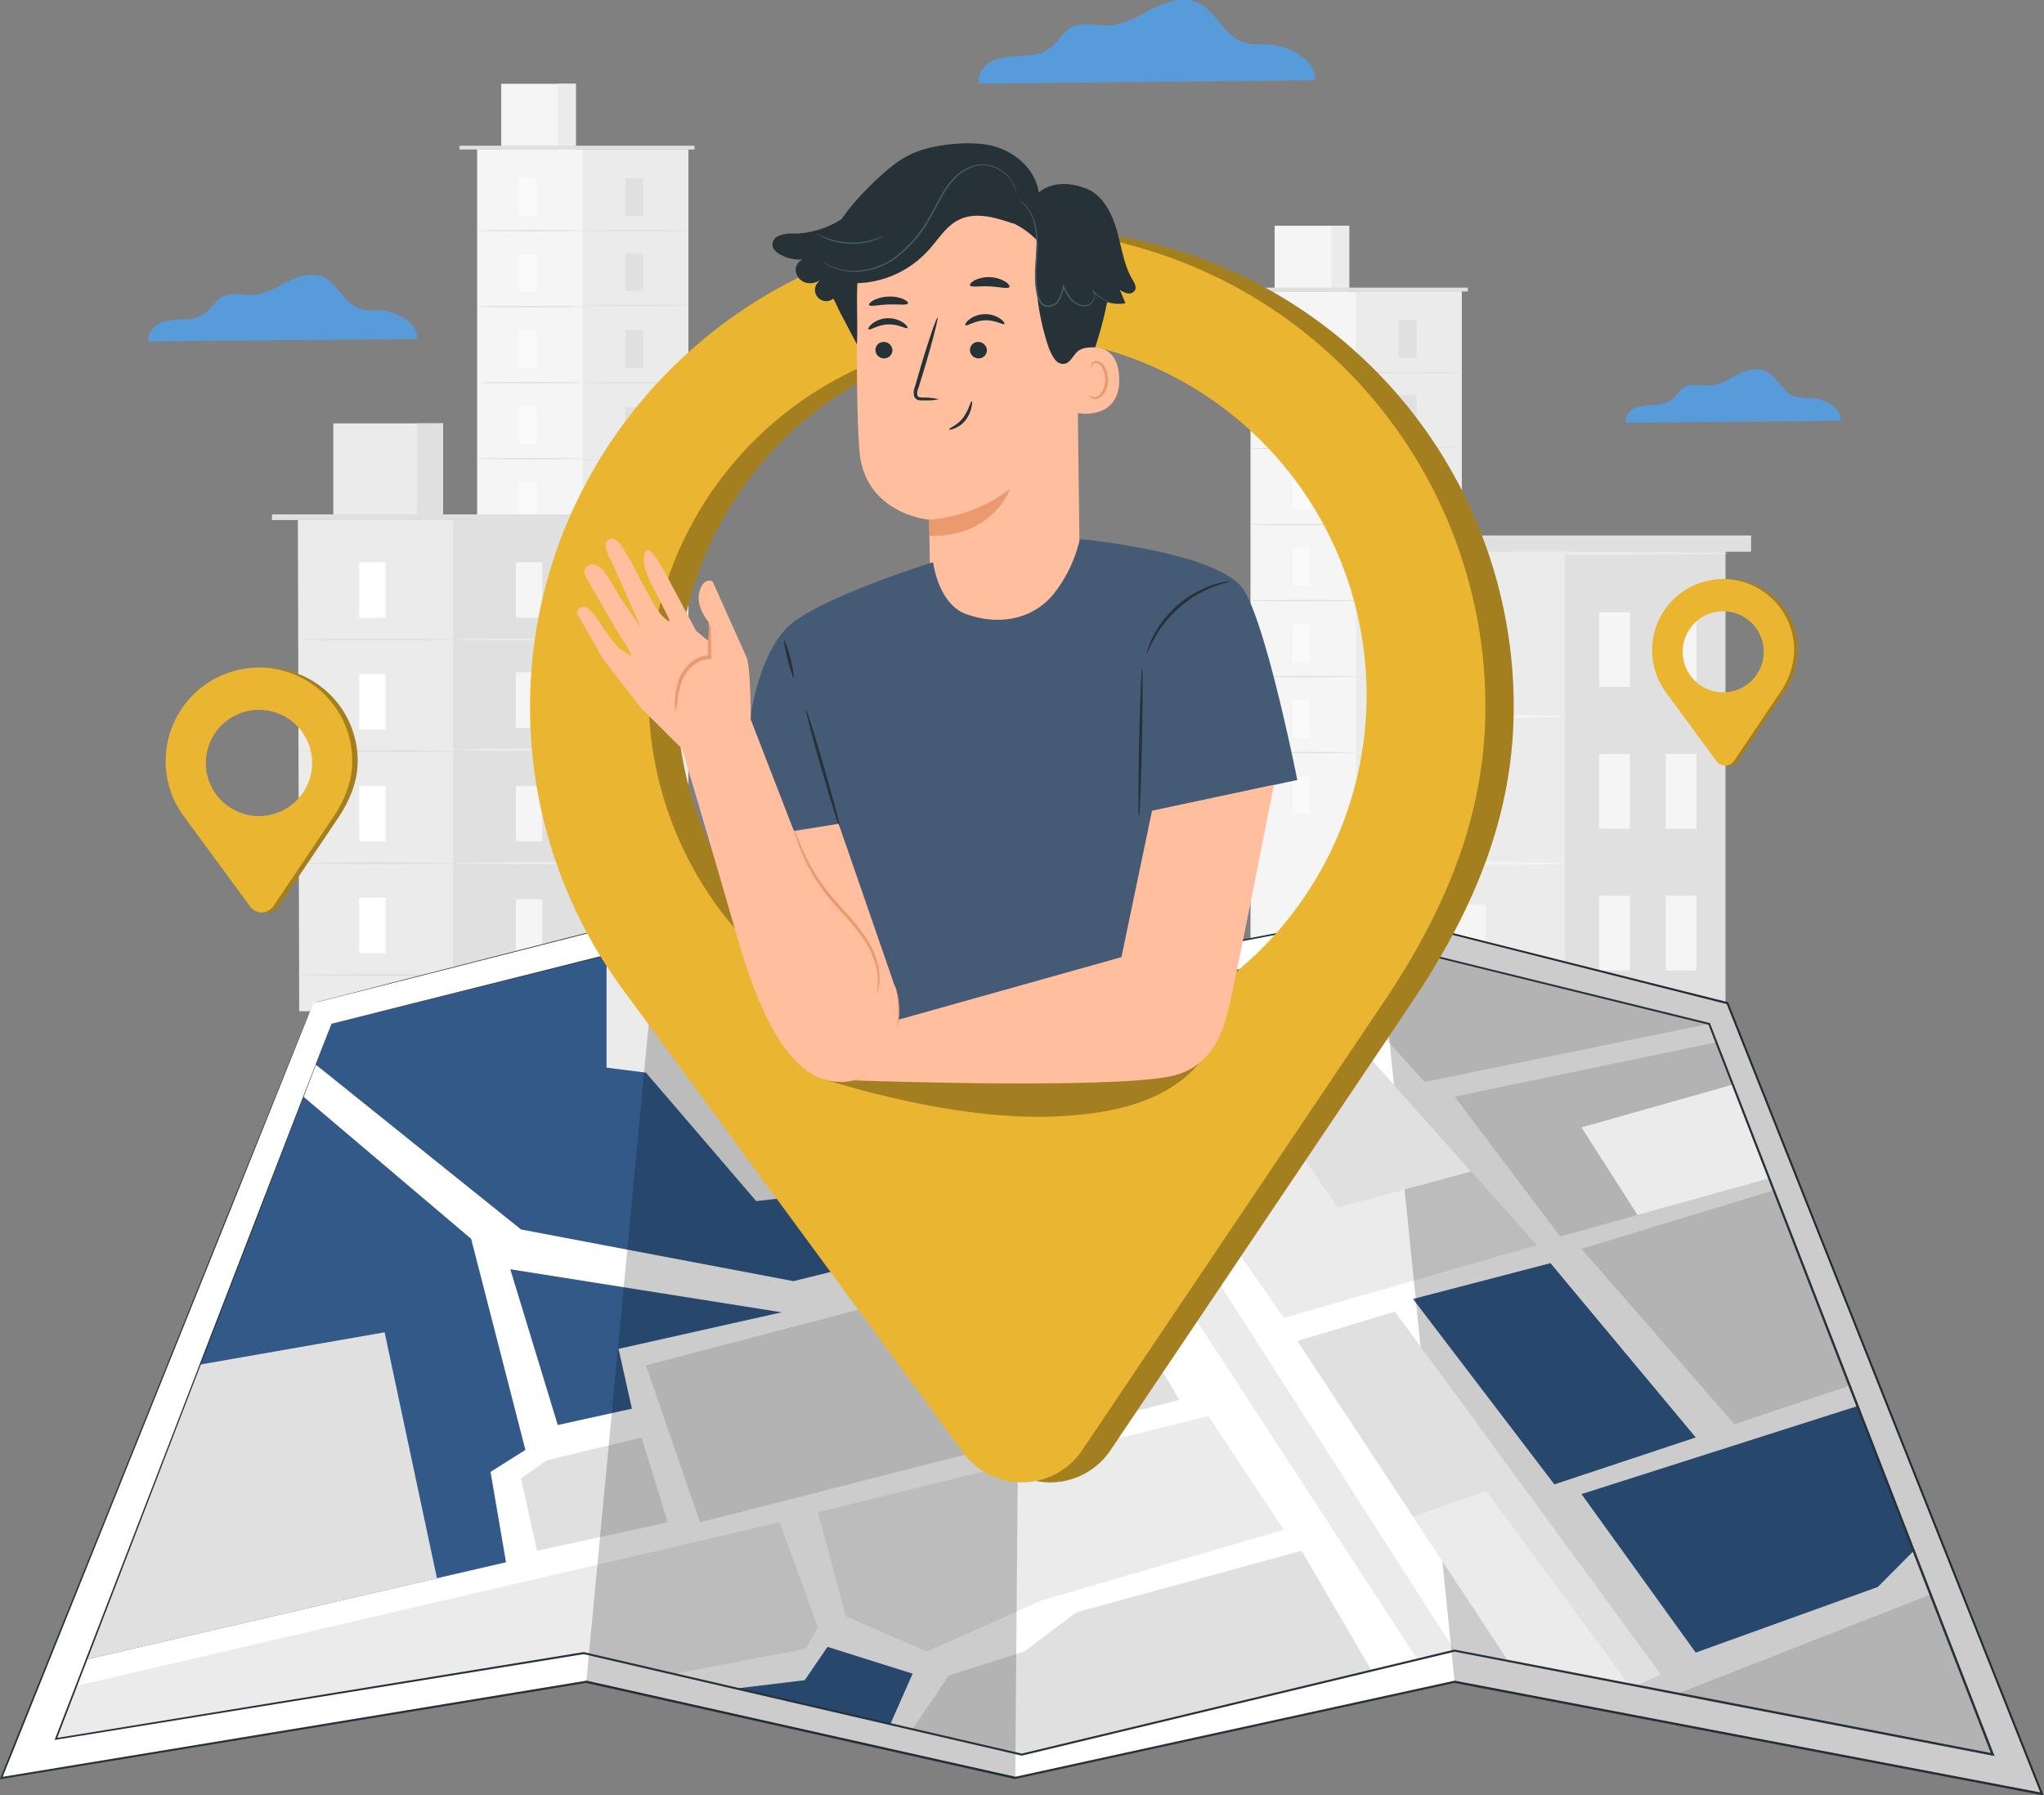 <svg xmlns="http://www.w3.org/2000/svg" viewBox="0 0 467.93 410.91"><rect x="0" y="0" width="467.93" height="410.91" fill="#808080" stroke="none"/><defs><style>.cls-1{fill:#f5f5f5;}.cls-2{fill:#ebebeb;}.cls-3{fill:#e0e0e0;}.cls-4{fill:#fafafa;}.cls-5{fill:#fff;}.cls-6{fill:#589bda;}.cls-7{fill:#e8b52d;}.cls-8{opacity:0.3;}.cls-9{fill:#eab531;}.cls-10{fill:#263238;}.cls-11{fill:#325988;}.cls-12{opacity:0.2;}.cls-13{fill:#ffbe9d;}.cls-14{fill:#eb996e;}.cls-15{fill:#455a64;}.cls-16{fill:#455b75;}</style></defs><g id="Background_Complete" data-name="Background Complete"><rect class="cls-1" x="109.23" y="34.22" width="48.34" height="153.21"/><rect class="cls-2" x="133.4" y="34.22" width="24.17" height="152.79"/><rect class="cls-1" x="114.75" y="19.18" width="17.07" height="15.04"/><rect class="cls-2" x="127.75" y="19.18" width="4.07" height="15.04"/><polyline class="cls-3" points="105.2 34.22 105.2 33.35 158.99 33.35 158.99 34.22"/><rect class="cls-4" x="118.77" y="40.78" width="4.09" height="8.63"/><path class="cls-3" d="M151.19,101.42c0,.09-5.41.17-12.09.17s-12.08-.08-12.08-.17,5.41-.16,12.08-.16S151.19,101.33,151.19,101.42Z" transform="translate(-17.79 -48.62)"/><rect class="cls-3" x="143.15" y="40.78" width="4.09" height="8.63"/><path class="cls-3" d="M175.57,101.42c0,.09-5.41.17-12.08.17s-12.09-.08-12.09-.17,5.41-.16,12.09-.16S175.57,101.33,175.57,101.42Z" transform="translate(-17.79 -48.62)"/><rect class="cls-3" x="143.15" y="57.92" width="4.09" height="8.63"/><path class="cls-3" d="M175.57,118.55c0,.09-5.41.17-12.08.17s-12.09-.08-12.09-.17,5.41-.16,12.09-.16S175.57,118.46,175.57,118.55Z" transform="translate(-17.79 -48.62)"/><rect class="cls-3" x="143.15" y="75.56" width="4.09" height="8.63"/><path class="cls-3" d="M175.57,136.2c0,.09-5.41.16-12.08.16s-12.09-.07-12.09-.16,5.41-.16,12.09-.16S175.57,136.11,175.57,136.2Z" transform="translate(-17.79 -48.62)"/><rect class="cls-3" x="143.15" y="93.21" width="4.09" height="8.63"/><path class="cls-3" d="M175.57,153.85c0,.09-5.41.16-12.08.16s-12.09-.07-12.09-.16,5.41-.17,12.09-.17S175.57,153.76,175.57,153.85Z" transform="translate(-17.79 -48.62)"/><rect class="cls-3" x="143.15" y="110.35" width="4.09" height="8.63"/><path class="cls-3" d="M175.57,171c0,.09-5.41.17-12.08.17s-12.09-.08-12.09-.17,5.41-.16,12.09-.16S175.57,170.9,175.57,171Z" transform="translate(-17.79 -48.62)"/><rect class="cls-3" x="143.15" y="127.57" width="4.09" height="8.63"/><rect class="cls-3" x="143.15" y="145" width="4.09" height="8.63"/><path class="cls-3" d="M175.57,188.2c0,.09-5.41.17-12.08.17s-12.09-.08-12.09-.17,5.41-.16,12.09-.16S175.57,188.11,175.57,188.2Z" transform="translate(-17.79 -48.62)"/><rect class="cls-4" x="118.77" y="58.18" width="4.09" height="8.63"/><path class="cls-3" d="M151.19,118.81c0,.09-5.41.17-12.09.17S127,118.9,127,118.81s5.41-.16,12.08-.16S151.19,118.72,151.19,118.81Z" transform="translate(-17.79 -48.62)"/><rect class="cls-4" x="118.77" y="75.57" width="4.09" height="8.63"/><path class="cls-3" d="M151.19,136.21c0,.09-5.41.16-12.09.16S127,136.3,127,136.21s5.41-.17,12.08-.17S151.19,136.12,151.19,136.21Z" transform="translate(-17.79 -48.62)"/><rect class="cls-4" x="118.77" y="92.96" width="4.09" height="8.63"/><path class="cls-3" d="M151.19,153.6c0,.09-5.41.16-12.09.16S127,153.69,127,153.6s5.41-.17,12.08-.17S151.19,153.51,151.19,153.6Z" transform="translate(-17.79 -48.62)"/><rect class="cls-4" x="118.77" y="110.35" width="4.09" height="8.63"/><path class="cls-3" d="M151.19,171c0,.09-5.41.17-12.09.17S127,171.08,127,171s5.41-.16,12.08-.16S151.19,170.9,151.19,171Z" transform="translate(-17.79 -48.62)"/><rect class="cls-4" x="118.77" y="127.75" width="4.09" height="8.63"/><path class="cls-3" d="M151.19,188.38c0,.09-5.41.17-12.09.17s-12.08-.08-12.08-.17,5.41-.16,12.08-.16S151.19,188.29,151.19,188.38Z" transform="translate(-17.79 -48.62)"/><rect class="cls-4" x="118.77" y="145.14" width="4.09" height="8.63"/><rect class="cls-1" x="286.28" y="66.71" width="48.34" height="153.21"/><rect class="cls-2" x="310.45" y="66.71" width="24.17" height="152.79"/><rect class="cls-1" x="291.8" y="51.67" width="17.07" height="15.04"/><rect class="cls-2" x="304.8" y="51.67" width="4.07" height="15.04"/><polyline class="cls-3" points="282.25 66.71 282.25 65.83 336.04 65.83 336.04 66.71"/><rect class="cls-4" x="295.82" y="73.27" width="4.09" height="8.63"/><path class="cls-3" d="M328.24,133.91c0,.09-5.41.16-12.09.16s-12.09-.07-12.09-.16,5.42-.17,12.09-.17S328.24,133.82,328.24,133.91Z" transform="translate(-17.79 -48.62)"/><rect class="cls-3" x="320.2" y="73.27" width="4.09" height="8.63"/><path class="cls-3" d="M352.62,133.91c0,.09-5.41.16-12.09.16s-12.08-.07-12.08-.16,5.41-.17,12.08-.17S352.62,133.82,352.62,133.91Z" transform="translate(-17.79 -48.62)"/><rect class="cls-3" x="320.2" y="90.4" width="4.09" height="8.63"/><path class="cls-3" d="M352.62,151c0,.09-5.41.16-12.09.16s-12.08-.07-12.08-.16,5.41-.17,12.08-.17S352.62,151,352.62,151Z" transform="translate(-17.79 -48.62)"/><rect class="cls-3" x="320.2" y="108.05" width="4.09" height="8.63"/><path class="cls-3" d="M352.62,168.69c0,.09-5.41.16-12.09.16s-12.08-.07-12.08-.16,5.41-.17,12.08-.17S352.62,168.6,352.62,168.69Z" transform="translate(-17.79 -48.62)"/><rect class="cls-3" x="320.2" y="125.7" width="4.09" height="8.63"/><path class="cls-3" d="M352.62,186.33c0,.1-5.41.17-12.09.17s-12.08-.07-12.08-.17,5.41-.16,12.08-.16S352.62,186.24,352.62,186.33Z" transform="translate(-17.79 -48.62)"/><rect class="cls-3" x="320.2" y="142.84" width="4.09" height="8.63"/><path class="cls-3" d="M352.62,203.48c0,.09-5.41.16-12.09.16s-12.08-.07-12.08-.16,5.41-.17,12.08-.17S352.62,203.39,352.62,203.48Z" transform="translate(-17.79 -48.62)"/><rect class="cls-3" x="320.2" y="160.05" width="4.09" height="8.63"/><rect class="cls-3" x="320.2" y="177.49" width="4.09" height="8.63"/><path class="cls-3" d="M352.62,220.69c0,.09-5.41.16-12.09.16s-12.08-.07-12.08-.16,5.41-.16,12.08-.16S352.62,220.6,352.62,220.69Z" transform="translate(-17.79 -48.62)"/><rect class="cls-4" x="295.82" y="90.66" width="4.09" height="8.63"/><path class="cls-3" d="M328.24,151.3c0,.09-5.41.16-12.09.16s-12.09-.07-12.09-.16,5.42-.16,12.09-.16S328.24,151.21,328.24,151.3Z" transform="translate(-17.79 -48.62)"/><rect class="cls-4" x="295.82" y="108.06" width="4.09" height="8.63"/><path class="cls-3" d="M328.24,168.69c0,.09-5.41.17-12.09.17s-12.09-.08-12.09-.17,5.42-.16,12.09-.16S328.24,168.6,328.24,168.69Z" transform="translate(-17.79 -48.62)"/><rect class="cls-4" x="295.82" y="125.45" width="4.09" height="8.63"/><path class="cls-3" d="M328.24,186.08c0,.1-5.41.17-12.09.17s-12.09-.07-12.09-.17,5.42-.16,12.09-.16S328.24,186,328.24,186.08Z" transform="translate(-17.79 -48.62)"/><rect class="cls-4" x="295.82" y="142.84" width="4.09" height="8.63"/><path class="cls-3" d="M328.24,203.48c0,.09-5.41.16-12.09.16s-12.09-.07-12.09-.16,5.42-.17,12.09-.17S328.24,203.39,328.24,203.48Z" transform="translate(-17.79 -48.62)"/><rect class="cls-4" x="295.82" y="160.23" width="4.09" height="8.63"/><path class="cls-3" d="M328.24,220.87c0,.09-5.41.16-12.09.16s-12.09-.07-12.09-.16,5.42-.16,12.09-.16S328.24,220.78,328.24,220.87Z" transform="translate(-17.79 -48.62)"/><rect class="cls-4" x="295.82" y="177.63" width="4.09" height="8.63"/><rect class="cls-2" x="316.7" y="126.16" width="78.28" height="103.24"/><rect class="cls-3" x="358.28" y="126.16" width="36.7" height="103.24"/><rect class="cls-1" x="333.11" y="140.13" width="7.04" height="17.1"/><rect class="cls-1" x="333.11" y="207.06" width="7.04" height="17.1"/><path class="cls-1" d="M376.06,212.57c0,.19-9.3.34-20.78.34s-20.79-.15-20.79-.34,9.3-.35,20.79-.35S376.06,212.37,376.06,212.57Z" transform="translate(-17.79 -48.62)"/><rect class="cls-1" x="333.11" y="173.85" width="7.04" height="17.1"/><path class="cls-1" d="M376.06,246.28c0,.19-9.3.35-20.78.35s-20.79-.16-20.79-.35,9.3-.35,20.79-.35S376.06,246.09,376.06,246.28Z" transform="translate(-17.79 -48.62)"/><rect class="cls-1" x="366.07" y="140.13" width="7.04" height="17.1"/><rect class="cls-1" x="381.34" y="140.13" width="7.04" height="17.1"/><rect class="cls-1" x="366.07" y="172.58" width="7.04" height="17.1"/><rect class="cls-1" x="381.34" y="172.58" width="7.04" height="17.1"/><rect class="cls-1" x="366.07" y="205.03" width="7.04" height="17.1"/><rect class="cls-1" x="381.34" y="205.03" width="7.04" height="17.1"/><rect class="cls-3" x="310.82" y="122.56" width="90.05" height="3.72"/><path class="cls-2" d="M413.31,175.26c0,.19-17.49.34-39.07.34s-39.08-.15-39.08-.34,17.5-.35,39.08-.35S413.31,175.06,413.31,175.26Z" transform="translate(-17.79 -48.62)"/><polygon class="cls-2" points="139.64 231.46 68.5 231.46 68.19 119.03 139.33 119.03 139.64 231.46"/><rect class="cls-3" x="103.76" y="119.03" width="35.57" height="112.43"/><rect class="cls-2" x="76.31" y="96.9" width="25.12" height="22.13"/><rect class="cls-3" x="95.45" y="96.9" width="5.99" height="22.13"/><rect class="cls-3" x="62.26" y="117.74" width="79.15" height="1.29"/><rect class="cls-5" x="82.23" y="128.69" width="6.02" height="12.7"/><path class="cls-3" d="M121.55,195c0,.13-8,.24-17.79.24S86,195.12,86,195s8-.24,17.78-.24S121.55,194.85,121.55,195Z" transform="translate(-17.79 -48.62)"/><rect class="cls-1" x="118.11" y="128.69" width="6.02" height="12.7"/><path class="cls-2" d="M157.43,195c0,.13-8,.24-17.79.24s-17.78-.11-17.78-.24,8-.24,17.78-.24S157.43,194.85,157.43,195Z" transform="translate(-17.79 -48.62)"/><rect class="cls-1" x="118.11" y="153.89" width="6.02" height="12.7"/><path class="cls-2" d="M157.43,220.2c0,.13-8,.24-17.79.24s-17.78-.11-17.78-.24,8-.25,17.78-.25S157.43,220.06,157.43,220.2Z" transform="translate(-17.79 -48.62)"/><rect class="cls-1" x="118.11" y="179.86" width="6.02" height="12.7"/><path class="cls-2" d="M157.43,246.17c0,.13-8,.24-17.79.24s-17.78-.11-17.78-.24,8-.25,17.78-.25S157.43,246,157.43,246.17Z" transform="translate(-17.79 -48.62)"/><rect class="cls-1" x="118.11" y="205.83" width="6.02" height="12.7"/><path class="cls-2" d="M157.43,272.14c0,.13-8,.24-17.79.24s-17.78-.11-17.78-.24,8-.25,17.78-.25S157.43,272,157.43,272.14Z" transform="translate(-17.79 -48.62)"/><rect class="cls-5" x="82.23" y="154.28" width="6.02" height="12.7"/><path class="cls-3" d="M121.55,220.58c0,.14-8,.24-17.79.24S86,220.72,86,220.58s8-.24,17.78-.24S121.55,220.45,121.55,220.58Z" transform="translate(-17.79 -48.62)"/><rect class="cls-5" x="82.23" y="179.87" width="6.02" height="12.7"/><path class="cls-3" d="M121.55,246.17c0,.14-8,.25-17.79.25S86,246.31,86,246.17s8-.24,17.78-.24S121.55,246,121.55,246.17Z" transform="translate(-17.79 -48.62)"/><rect class="cls-5" x="82.23" y="205.47" width="6.02" height="12.7"/><path class="cls-3" d="M121.55,271.77c0,.13-8,.24-17.79.24S86,271.9,86,271.77s8-.24,17.78-.24S121.55,271.63,121.55,271.77Z" transform="translate(-17.79 -48.62)"/><path class="cls-6" d="M439.16,144.93c.38-2.74-3.48-5-6.38-5.22a16.68,16.68,0,0,1-4.13-.35c-2.83-1-4-4.66-6.73-5.82-2.07-.88-4.45-.1-6.46.91s-4,2.28-6.23,2.42c-2,.13-4.07-.6-5.77.36-1.27.71-1.94,2.17-3.11,3a7.48,7.48,0,0,1-4.06,1.1,11.31,11.31,0,0,0-4.19.68,3.3,3.3,0,0,0-2.1,3.36Z" transform="translate(-17.79 -48.62)"/><path class="cls-6" d="M318.81,67c.59-4.27-5.45-7.79-10-8.16-2.16-.17-4.41.16-6.45-.55-4.44-1.55-6.22-7.29-10.55-9.12-3.24-1.36-7-.15-10.11,1.43s-6.24,3.57-9.75,3.8c-3,.19-6.37-.94-9,.55-2,1.11-3,3.41-4.86,4.76s-4.14,1.6-6.36,1.72-4.53.15-6.56,1.07-3.7,3.08-3.28,5.26Z" transform="translate(-17.79 -48.62)"/><path class="cls-6" d="M113.2,126.2c.47-3.41-4.34-6.22-8-6.51-1.72-.14-3.51.13-5.15-.44-3.54-1.24-5-5.81-8.4-7.27-2.59-1.09-5.56-.12-8.06,1.14s-5,2.85-7.78,3c-2.43.15-5.07-.75-7.2.44-1.59.88-2.42,2.71-3.88,3.79a9.14,9.14,0,0,1-5.07,1.37,14.4,14.4,0,0,0-5.23.86c-1.61.74-2.95,2.45-2.61,4.19Z" transform="translate(-17.79 -48.62)"/></g><g id="Locations"><path class="cls-7" d="M77.83,201.41A21.36,21.36,0,0,0,61,235.23h0l.2.29,0,0,15.13,20.57a3.25,3.25,0,0,0,5.31-.11l13.67-20.33c2.58-3.94,4.36-8.07,4.36-12.93A21.36,21.36,0,0,0,77.83,201.41Zm.51,36.89A16.06,16.06,0,1,1,94.4,222.24,16.06,16.06,0,0,1,78.34,238.3Z" transform="translate(-17.79 -48.62)"/><g class="cls-8"><path d="M77.83,201.41A21.36,21.36,0,0,0,61,235.23h0l.2.29,0,0,15.13,20.57a3.25,3.25,0,0,0,5.31-.11l13.67-20.33c2.58-3.94,4.36-8.07,4.36-12.93A21.36,21.36,0,0,0,77.83,201.41Zm.51,36.89A16.06,16.06,0,1,1,94.4,222.24,16.06,16.06,0,0,1,78.34,238.3Z" transform="translate(-17.79 -48.62)"/></g><path class="cls-9" d="M76.57,201.41a21.43,21.43,0,0,0-20.85,20.83,21.18,21.18,0,0,0,4,13h0l.21.29,0,0,15.12,20.57A3.25,3.25,0,0,0,80.4,256l13.67-20.33c2.59-3.94,4.36-8.07,4.36-12.93A21.36,21.36,0,0,0,76.57,201.41Zm.5,34a12.16,12.16,0,1,1,12.17-12.16A12.16,12.16,0,0,1,77.07,235.4Z" transform="translate(-17.79 -48.62)"/><path class="cls-9" d="M412.86,181.16A16.28,16.28,0,0,0,400,206.94h0l.16.22,0,0,11.53,15.67a2.47,2.47,0,0,0,4-.08l10.42-15.49a17.66,17.66,0,0,0,3.33-9.85A16.29,16.29,0,0,0,412.86,181.16Zm.39,28.12A12.24,12.24,0,1,1,425.49,197,12.24,12.24,0,0,1,413.25,209.28Z" transform="translate(-17.79 -48.62)"/><g class="cls-8"><path d="M412.86,181.16A16.28,16.28,0,0,0,400,206.94h0l.16.22,0,0,11.53,15.67a2.47,2.47,0,0,0,4-.08l10.42-15.49a17.66,17.66,0,0,0,3.33-9.85A16.29,16.29,0,0,0,412.86,181.16Zm.39,28.12A12.24,12.24,0,1,1,425.49,197,12.24,12.24,0,0,1,413.25,209.28Z" transform="translate(-17.79 -48.62)"/></g><path class="cls-9" d="M411.9,181.16a16.28,16.28,0,0,0-12.83,25.78h0l.15.22,0,0,11.52,15.67a2.48,2.48,0,0,0,4.05-.08l10.42-15.49a17.65,17.65,0,0,0,3.32-9.85A16.28,16.28,0,0,0,411.9,181.16Zm.38,25.91a9.27,9.27,0,1,1,9.27-9.27A9.26,9.26,0,0,1,412.28,207.07Z" transform="translate(-17.79 -48.62)"/></g><g id="Map"><polygon class="cls-5" points="71.72 229.57 0.3 406.93 134.22 384.91 232.42 406.93 333 384.91 467.51 410.57 395.5 229.57 315.15 209.33 233.91 224.81 150.88 209.33 71.72 229.57"/><path class="cls-10" d="M89.51,278.19l1.31-.35,3.91-1,15.32-3.95,58.59-15h.05l83,15.43h-.07l81.24-15.5H333L413.34,278l.12,0,0,.11,72,181,.18.44-.47-.09-69.19-13.2-65.32-12.46h.11l-100.59,22,0,0-.06,0-98.2-22H152l-133.92,22-.33.05.13-.31c22.09-54.76,40-99.1,52.34-129.75l14.26-35.27,3.71-9.16c.84-2.06,1.28-3.11,1.28-3.11s-.41,1.07-1.24,3.15l-3.68,9.2L70.42,325.87,18.27,455.62l-.21-.26L152,433.3h.09l98.2,22h-.1l100.58-22,.05,0h0l65.32,12.46,69.19,13.2-.29.35-72-181,.16.14-80.34-20.26H333L251.73,273.6h-.07l-83-15.52h0L110.13,273l-15.35,3.89-3.93,1Z" transform="translate(-17.79 -48.62)"/><polygon class="cls-5" points="75.89 234.33 12.8 398 133.62 378.36 233.91 401.57 333 377.76 456.2 401.57 391.33 234.33 316.34 215.88 233.91 231.35 149.69 215.88 75.89 234.33"/><polygon class="cls-11" points="19.81 379.81 115.84 357.57 112.3 336.88 120.28 331.86 107.86 283.55 69.46 251 19.81 379.81"/><polygon class="cls-2" points="12.8 398 17.48 385.85 178.5 348.44 187.25 372.51 184.41 377.38 154.17 383.12 133.62 378.36 12.8 398"/><polygon class="cls-2" points="187.25 346.12 193.63 369.93 212.18 377.99 238.56 366.27 293.91 350.14 276.64 324.13 187.25 346.12"/><polygon class="cls-3" points="122.93 354.94 152.85 348.44 146.88 329 125.08 334.27 119.28 338.37 122.93 354.94"/><polygon class="cls-11" points="116.82 290.51 127.69 326.16 144.66 322.42 141.6 308.73 178.95 300.36 116.82 290.51"/><polygon class="cls-2" points="72.29 243.67 119.28 281.4 181.66 293.23 248.21 276.68 217.83 228.4 149.69 215.88 75.89 234.33 72.29 243.67"/><polygon class="cls-2" points="226.92 230.07 324.47 379.81 333 377.76 238.59 230.47 233.91 231.35 226.92 230.07"/><polygon class="cls-3" points="147.88 312.5 160.25 348.44 269.98 320.41 249.67 285.84 147.88 312.5"/><polyline class="cls-3" points="208.93 395.79 210 394.2 217.21 383.49 234.5 377.99 246.4 369.03 297.97 354.94 313.99 382.33 233.91 401.57"/><polygon class="cls-3" points="300.29 218.89 326.14 247.64 391.33 234.33 316.34 215.88 300.29 218.89"/><polygon class="cls-3" points="405.05 269.7 357.17 283.01 333 251 392.97 238.54 405.05 269.7"/><polygon class="cls-2" points="243.71 229.51 293.91 301.63 351.85 285 293.91 220.09 243.71 229.51"/><polygon class="cls-3" points="384.06 387.63 442 364.94 456.2 401.57 384.06 387.63"/><polygon class="cls-11" points="323.48 297.31 354.95 289.11 388.2 329 355.84 339.75 323.48 297.31"/><polygon class="cls-3" points="362.05 285.84 397.07 325.99 423.45 317.14 406.11 272.42 362.05 285.84"/><polygon class="cls-11" points="388.2 378.25 362.05 341.97 425.27 321.81 438.12 354.94 429.88 363.23 388.2 378.25"/><g class="cls-12"><polygon points="315.15 209.33 333 384.91 467.51 410.57 395.5 229.57 315.15 209.33"/></g><polygon class="cls-3" points="296.99 306.93 345.05 379.81 374.64 385.81 380.22 383.25 319.33 300.2 296.99 306.93"/><polygon class="cls-3" points="100.03 361.24 88.05 304.94 45.83 312.32 19.81 379.81 100.03 361.24"/><polygon class="cls-11" points="138.85 218.59 138.85 244.36 147.88 245.51 173.12 274.91 194.82 272.42 205.15 287.39 181.66 293.23 119.28 281.4 72.29 243.67 75.89 234.33 138.85 218.59"/><polygon class="cls-3" points="270.8 224.65 306.25 276.38 336.79 268.13 293.91 220.09 270.8 224.65"/><polygon class="cls-2" points="374.87 278.09 362.05 258.04 396.73 248.23 405.05 269.7 374.87 278.09"/><polygon class="cls-2" points="323.48 347.1 340.26 341.3 372.82 385.44 345.05 379.81 323.48 347.1"/><polygon class="cls-11" points="168.62 386.46 184.23 384.56 189.44 376.94 208.93 383.07 203.83 394.61 168.62 386.46"/><g class="cls-12"><polygon points="232.42 406.93 233.91 224.81 150.88 209.33 134.22 384.91 232.42 406.93"/></g><path class="cls-10" d="M93.68,283l4.86-1.25,14.28-3.6,54.63-13.73h.05l84.23,15.43h-.07l82.43-15.51h.09l75,18.43.11,0,0,.12C429.2,334,451.13,390.56,474.23,450.1l.17.44-.46-.09-61.81-11.94-61.39-11.87h.11l-99.09,23.8h-.12L151.36,427.21h.09L30.62,446.81l-.32.05.11-.31C49.94,396,65.75,355.08,76.67,326.8c5.47-14.12,9.71-25.09,12.59-32.53l3.29-8.45c.74-1.91,1.13-2.87,1.13-2.87s-.37,1-1.1,2.91l-3.24,8.48-12.51,32.6L30.77,446.69l-.21-.25,120.81-19.68h.09L251.75,450h-.11l99.09-23.81.06,0h0L412.23,438,474,449.94l-.29.35c-23.09-59.55-45-116.07-64.85-167.25l.16.14-75-18.47h.09l-82.44,15.44h-.07l-84.2-15.52h0L112.9,278.21l-14.31,3.55Z" transform="translate(-17.79 -48.62)"/></g><g id="Character"><path class="cls-7" d="M252.34,101.09c-58,1.35-105.31,48.63-106.69,106.63a108.79,108.79,0,0,0,20.55,66.47h0l1.07,1.45.15.21,77.4,105.28a16.62,16.62,0,0,0,27.18-.57l70-104c13.24-20.2,22.32-41.3,22.32-66.18A109.32,109.32,0,0,0,252.34,101.09Zm2.6,188.79a82.19,82.19,0,1,1,82.18-82.19A82.19,82.19,0,0,1,254.94,289.88Z" transform="translate(-17.79 -48.62)"/><g class="cls-8"><path d="M252.34,101.09c-58,1.35-105.31,48.63-106.69,106.63a108.79,108.79,0,0,0,20.55,66.47h0l1.07,1.45.15.21,77.4,105.28a16.62,16.62,0,0,0,27.18-.57l70-104c13.24-20.2,22.32-41.3,22.32-66.18A109.32,109.32,0,0,0,252.34,101.09Zm2.6,188.79a82.19,82.19,0,1,1,82.18-82.19A82.19,82.19,0,0,1,254.94,289.88Z" transform="translate(-17.79 -48.62)"/></g><path class="cls-9" d="M245.86,101.09c-58,1.35-105.31,48.63-106.69,106.63a108.79,108.79,0,0,0,20.55,66.47h0l1.07,1.45.15.21,77.4,105.28a16.62,16.62,0,0,0,27.18-.57l70-104c13.24-20.2,22.32-41.3,22.32-66.18A109.32,109.32,0,0,0,245.86,101.09Zm2.6,188.79a82.19,82.19,0,1,1,82.18-82.19A82.19,82.19,0,0,1,248.46,289.88Z" transform="translate(-17.79 -48.62)"/><g class="cls-8"><path d="M295.74,269.68c-1.32,1.49-88.23,24.44-89.54,25.93,16.66,5.08,37,9.5,54.42,8.49,9.81-.56,20-2.31,27.8-8.35S300.46,278.3,295.74,269.68Z" transform="translate(-17.79 -48.62)"/></g><path class="cls-13" d="M264.22,117.9l.72,57.68c.12,9.81-1.7,24.24-17.22,23.73h0c-13.43-1.46-17-14.18-17.1-23.33-.05-4.34-.1-8-.13-8.41,0,0-14.7-1.2-15.94-15.72-.6-7-.66-21.57-.56-34.74a27.14,27.14,0,0,1,25.17-26.85l1.41-.1C255.75,89.94,264.42,102.71,264.22,117.9Z" transform="translate(-17.79 -48.62)"/><path class="cls-14" d="M230.49,167.57a35.15,35.15,0,0,0,18.51-7s-3.84,11-18.44,10.71Z" transform="translate(-17.79 -48.62)"/><path class="cls-10" d="M238.81,123.06c.29.3,2-1,4.4-1.12s4.25,1.13,4.51.82c.12-.14-.18-.68-1-1.23a6.06,6.06,0,0,0-3.62-1,5.85,5.85,0,0,0-3.49,1.27C238.91,122.38,238.67,122.93,238.81,123.06Z" transform="translate(-17.79 -48.62)"/><path class="cls-10" d="M239.83,128.8a2,2,0,0,0,2,1.85,1.89,1.89,0,0,0,1.89-1.92,2,2,0,0,0-2-1.85A1.88,1.88,0,0,0,239.83,128.8Z" transform="translate(-17.79 -48.62)"/><path class="cls-10" d="M232.72,140a14.56,14.56,0,0,0-3.68-.39c-.57,0-1.12-.09-1.24-.48a2.89,2.89,0,0,1,.25-1.71c.44-1.42.89-2.91,1.37-4.47,1.89-6.35,3.22-11.56,3-11.64s-2,5-3.89,11.38l-1.29,4.48a3.33,3.33,0,0,0-.14,2.26,1.44,1.44,0,0,0,1,.77,4.34,4.34,0,0,0,1,.06A14.41,14.41,0,0,0,232.72,140Z" transform="translate(-17.79 -48.62)"/><path class="cls-10" d="M239.85,113.92c.23.54,2.18.13,4.51.25s4.25.64,4.52.12c.12-.25-.24-.75-1-1.23a7.42,7.42,0,0,0-3.42-1,7.19,7.19,0,0,0-3.47.68C240.14,113.2,239.74,113.66,239.85,113.92Z" transform="translate(-17.79 -48.62)"/><path class="cls-10" d="M216.74,118.43c.26.44,2.16-.05,4.46-.12s4.21.22,4.45-.24c.11-.22-.27-.61-1.08-1a7.91,7.91,0,0,0-3.4-.56,8.2,8.2,0,0,0-3.38.83C217,117.79,216.63,118.22,216.74,118.43Z" transform="translate(-17.79 -48.62)"/><path class="cls-13" d="M263.82,128.75c.24-.13,9.77-3.69,10.18,6.27s-9.67,8.32-9.7,8S263.82,128.75,263.82,128.75Z" transform="translate(-17.79 -48.62)"/><path class="cls-14" d="M267.18,139.15c.05,0,.18.12.48.24a1.72,1.72,0,0,0,1.3,0c1-.42,1.85-2.13,1.83-3.93a5.68,5.68,0,0,0-.59-2.46,2,2,0,0,0-1.36-1.28.88.88,0,0,0-1,.52c-.13.28,0,.48-.11.5s-.22-.16-.15-.58a1.11,1.11,0,0,1,.36-.64,1.35,1.35,0,0,1,.95-.29,2.45,2.45,0,0,1,1.88,1.47,5.93,5.93,0,0,1,.71,2.75c0,2-.93,3.93-2.35,4.41a1.87,1.87,0,0,1-1.6-.2C267.21,139.39,267.15,139.17,267.18,139.15Z" transform="translate(-17.79 -48.62)"/><path class="cls-10" d="M235.07,146.88c-.11-.25,1.84-.83,3.21-2.66a11.27,11.27,0,0,0,1.38-2.6c.29-.73.51-1.18.62-1.15s.08.52-.08,1.31a7.34,7.34,0,0,1-1.29,2.91,5.93,5.93,0,0,1-2.54,1.95C235.61,147,235.09,147,235.07,146.88Z" transform="translate(-17.79 -48.62)"/><path class="cls-10" d="M194.7,104.08a2.36,2.36,0,0,1,1.11-1.37,7.25,7.25,0,0,1,3.71-.61,20.86,20.86,0,0,0,10.92-3.32,49.82,49.82,0,0,1,5.08-6.15c4.4-4.54,8-7.63,11.77-9.14,4.85-1.95,13-2.74,18-1.41s9.59,5.42,10.3,10.6c2.83-2.4,7.08-2.38,10.53-1l.09,0c3.84,1.37,6,5.43,7.16,9.35s1.62,8.11,3.69,11.62c.44.74.95,1.62.57,2.38a1.61,1.61,0,0,1-1.69.74,4.83,4.83,0,0,1-1.79-.81c.43,1,.86,2,1.28,3.08a9.11,9.11,0,0,1-4.18-.28,88.84,88.84,0,0,1-2.73,10.34c-1.61,0-3.08.11-4.07,1-1.34,1.21-1.95,3.48-4.18,2.62-1.14-.44-2.18-2.83-2.56-4a56.53,56.53,0,0,1-2.45-24,18.54,18.54,0,0,0-5.63-4.06l.17.16c-4.06-1.41-8.65-2.8-12.5-.89-3,1.48-4.74,4.57-7,7a22.81,22.81,0,0,1-16.25,7.5c-.21,4.09.13,9.87-.09,14l-3.44-6.55v0c-.28-.48-.51-1-.74-1.44l-.08-.15v0a21.85,21.85,0,0,0-1.15-2.33l0,0a2.56,2.56,0,0,1-3.74-3.42,5.83,5.83,0,0,1,1.24-1.24,4,4,0,0,1-3.85,1,3.16,3.16,0,0,1-2.24-3.14,2.67,2.67,0,0,1,1.6-2.16,9.08,9.08,0,0,1-5.18-1.14C195.36,106.33,194.36,105.37,194.7,104.08Z" transform="translate(-17.79 -48.62)"/><path class="cls-15" d="M251,94.34a12.36,12.36,0,0,1,1.46,1.34,10.31,10.31,0,0,1,2.23,4.82,18.22,18.22,0,0,1,.37,3.69c0,1.34-.1,2.77-.2,4.28a37.17,37.17,0,0,0-.11,4.76,17.07,17.07,0,0,0,.33,2.52,5.25,5.25,0,0,0,1,2.43,2.19,2.19,0,0,0,2.05.69,3.27,3.27,0,0,0,1.85-1,7.64,7.64,0,0,0,1.4-3.69l-.31,0a12.24,12.24,0,0,0,1.77,3,4.35,4.35,0,0,0,2.82,1.54,2.82,2.82,0,0,0,1.5-.27,2.4,2.4,0,0,0,1-1,2.49,2.49,0,0,0,.31-1.29,1.86,1.86,0,0,0-.47-1.13l-.15.14a9.28,9.28,0,0,0,3.12,2.34,8.32,8.32,0,0,0,1,.38,1.2,1.2,0,0,0,.35.08,2.66,2.66,0,0,0-.33-.14,8.39,8.39,0,0,1-.93-.42,9.64,9.64,0,0,1-3-2.37l-.15.13a1.86,1.86,0,0,1,.1,2.16,2.25,2.25,0,0,1-.92.89,2.49,2.49,0,0,1-1.36.22A4,4,0,0,1,263.1,117a12.15,12.15,0,0,1-1.71-3l-.2-.46-.1.5a7.3,7.3,0,0,1-1.33,3.53,3,3,0,0,1-1.65.93,1.89,1.89,0,0,1-1.75-.58,5,5,0,0,1-.94-2.29,16,16,0,0,1-.33-2.46,38.66,38.66,0,0,1,.09-4.72c.09-1.51.19-2.95.17-4.3a18.53,18.53,0,0,0-.41-3.74,10.27,10.27,0,0,0-2.37-4.86A5.84,5.84,0,0,0,251,94.34Z" transform="translate(-17.79 -48.62)"/><path class="cls-15" d="M206.08,108.48l.12.1.36.26a5.4,5.4,0,0,0,.61.4c.26.14.54.31.89.46a12.89,12.89,0,0,0,6.22,1.12,16.44,16.44,0,0,0,8.76-3.24,28.42,28.42,0,0,0,7.53-8.68c1.06-1.76,1.92-3.56,2.87-5.23a19.15,19.15,0,0,1,3.25-4.42,10,10,0,0,1,4.18-2.54,7,7,0,0,1,2.21-.25,7.78,7.78,0,0,1,2,.39,8.38,8.38,0,0,1,4.67,4,10.75,10.75,0,0,1,.75,2.17.86.86,0,0,0,0-.15c0-.12,0-.27-.06-.44a7.36,7.36,0,0,0-.56-1.64,8.19,8.19,0,0,0-1.62-2.21,8.57,8.57,0,0,0-3.08-1.91,7.83,7.83,0,0,0-2.09-.42,7.24,7.24,0,0,0-2.29.24A10.12,10.12,0,0,0,236.47,89a19.18,19.18,0,0,0-3.32,4.48c-1,1.68-1.82,3.48-2.87,5.22a28.71,28.71,0,0,1-7.42,8.6,16.34,16.34,0,0,1-8.6,3.25,13,13,0,0,1-6.15-1A22,22,0,0,1,206.08,108.48Z" transform="translate(-17.79 -48.62)"/><path class="cls-15" d="M204.76,102.09a2.29,2.29,0,0,0,.52.37,11.25,11.25,0,0,0,1.54.78,14.55,14.55,0,0,0,2.44.8,17.41,17.41,0,0,0,3.13.42,16.47,16.47,0,0,0,3.14-.22,15.45,15.45,0,0,0,2.49-.64,13.11,13.11,0,0,0,1.59-.68,2.61,2.61,0,0,0,.54-.33c0-.06-.83.35-2.21.78a16.78,16.78,0,0,1-2.46.56,17.75,17.75,0,0,1-3.08.19,18.8,18.8,0,0,1-3.07-.38,17.77,17.77,0,0,1-2.42-.72C205.56,102.5,204.79,102,204.76,102.09Z" transform="translate(-17.79 -48.62)"/><path class="cls-10" d="M216.63,124c.29.29,2-1,4.4-1.12s4.25,1.13,4.51.81c.12-.13-.18-.67-1-1.23a6.06,6.06,0,0,0-3.62-1,5.85,5.85,0,0,0-3.49,1.27C216.73,123.3,216.49,123.85,216.63,124Z" transform="translate(-17.79 -48.62)"/><path class="cls-10" d="M218.19,128.8a2,2,0,0,0,2,1.85,1.89,1.89,0,0,0,1.9-1.92,2,2,0,0,0-2-1.85A1.88,1.88,0,0,0,218.19,128.8Z" transform="translate(-17.79 -48.62)"/><path class="cls-16" d="M189.65,212.61s1.68-13.45,8.16-20.17,33.6-15.14,33.6-15.14,1.12,9.59,7.62,11.9c6.89,2.46,14.67,1.54,19.71-4.32A31.49,31.49,0,0,0,265,172s32.39,3,37.67,11.86,12.11,43.29,12.11,43.29l-30.28,6.43,4.12,59.26H208.2l1.57-55.62-21.9,3.13Z" transform="translate(-17.79 -48.62)"/><path class="cls-10" d="M278.53,235.48a5.05,5.05,0,0,1-.11-1.33c0-.86,0-2.11,0-3.64,0-3.08.05-7.32.15-12s.22-8.93.35-12c.06-1.54.12-2.78.18-3.64a4.69,4.69,0,0,1,.17-1.33,5.42,5.42,0,0,1,.1,1.33c0,.86,0,2.11,0,3.64,0,3.08-.05,7.32-.15,12s-.22,8.93-.35,12c-.06,1.53-.13,2.77-.18,3.63A4.69,4.69,0,0,1,278.53,235.48Z" transform="translate(-17.79 -48.62)"/><path class="cls-10" d="M202.31,211.08c.19-.05,2.08,6,4.22,13.43s3.74,13.56,3.55,13.61-2.07-6-4.22-13.42S202.13,211.14,202.31,211.08Z" transform="translate(-17.79 -48.62)"/><path class="cls-10" d="M299.33,181.68c0,.12-1.44.39-3.65,1.23a26.29,26.29,0,0,0-13.62,11.85c-1.14,2.07-1.61,3.48-1.73,3.44a3.31,3.31,0,0,1,.23-1,17.51,17.51,0,0,1,1.06-2.65,24,24,0,0,1,13.9-12.08,17.14,17.14,0,0,1,2.77-.69A2.85,2.85,0,0,1,299.33,181.68Z" transform="translate(-17.79 -48.62)"/><path class="cls-10" d="M197.33,195.15c.18,0,.82,1.83,1.42,4.18s.93,4.3.74,4.35-.82-1.83-1.42-4.18S197.14,195.2,197.33,195.15Z" transform="translate(-17.79 -48.62)"/><path class="cls-13" d="M309.44,228.24s-9.07,46.06-10.11,50-2.71,14.55-13.7,16.75c-14.83,3-73.06.89-73.06.89l11-13.9,50.95-14.29,7-33.51Z" transform="translate(-17.79 -48.62)"/><path class="cls-14" d="M222.6,274.2a3.4,3.4,0,0,1,.43,1.06,15.25,15.25,0,0,1,.58,3.08,17.66,17.66,0,0,1-2.08,10A20.35,20.35,0,0,1,218.2,293a11.19,11.19,0,0,1-3.89,2.59,11.31,11.31,0,0,1-3.06.69,3.58,3.58,0,0,1-1.15,0,23.6,23.6,0,0,0,4-1.11,11.34,11.34,0,0,0,3.62-2.58,21.75,21.75,0,0,0,3.18-4.51,18.42,18.42,0,0,0,2.2-9.66C223,275.78,222.47,274.24,222.6,274.2Z" transform="translate(-17.79 -48.62)"/><path class="cls-13" d="M173.84,219.69s8.21,27.63,11.61,39.57c3.62,12.68,11.53,41.48,28.39,36.37,12.83-3.9,9.06-20.52,9.06-20.52l-13.13-37.94-10.21,1.71-9.91-25.59Z" transform="translate(-17.79 -48.62)"/><path class="cls-14" d="M218.41,276.31a14.37,14.37,0,0,0,0-6.25,19.45,19.45,0,0,0-2.74-6.21,54.18,54.18,0,0,0-5.32-6.53,55.1,55.1,0,0,1-5.34-6.64,42,42,0,0,1-3.35-6.1,36.55,36.55,0,0,1-1.64-4.39,6.49,6.49,0,0,1-.4-1.68,10.93,10.93,0,0,1,.65,1.59c.4,1,1,2.5,1.84,4.27a44.64,44.64,0,0,0,3.44,5.95,58.32,58.32,0,0,0,5.32,6.53,50.35,50.35,0,0,1,5.34,6.65A19,19,0,0,1,218.9,270a12,12,0,0,1,0,4.72,7.22,7.22,0,0,1-.35,1.23A1.32,1.32,0,0,1,218.41,276.31Z" transform="translate(-17.79 -48.62)"/><path class="cls-13" d="M189.65,213.29s.06-11-.91-14.14l-7.8-17.42s-2-1.23-3,2.24,2.08,7.05,2.08,7.05l.24,4.56L177.14,193l-6.07-11.38s-4.19-8.29-5.27-7-.73,4,1.07,7.55l4.1,8.12s.62,1.44-1.53-.65-6.82-12.21-7.79-13.48-2.29-5-4.38-4.13.59,5.29.59,5.29l6.69,15s-3.88-5.68-4.58-6.64-2.32-4.21-3.59-5.87-2.66-2.3-3.58-1.9a1.87,1.87,0,0,0-1.16,2.29l7.15,12.4s3.57,5.57,3.57,6-3.12-1.84-3.12-1.84l-3-3.82s-3.24-5.72-4.94-5.41-1.4,1.58-1.4,1.58l6,10.42,8.74,11.24,9.34,9.28,5.4-1.74Z" transform="translate(-17.79 -48.62)"/><path class="cls-14" d="M172.46,211.43A21.57,21.57,0,0,0,173,208c.35-2.06,1.06-5.15,3.59-7.14a6,6,0,0,1,3.63-1.39h.45l0-.48c-.14-2.14-.06-4.18-.14-5.53a5,5,0,0,0-.3-2.19,11.53,11.53,0,0,0-.21,2.18,55.44,55.44,0,0,0-.17,5.67l.41-.48a6.49,6.49,0,0,0-4.19,1.52,9.13,9.13,0,0,0-2.83,3.94,14.73,14.73,0,0,0-.84,3.82A10.7,10.7,0,0,0,172.46,211.43Z" transform="translate(-17.79 -48.62)"/></g></svg>